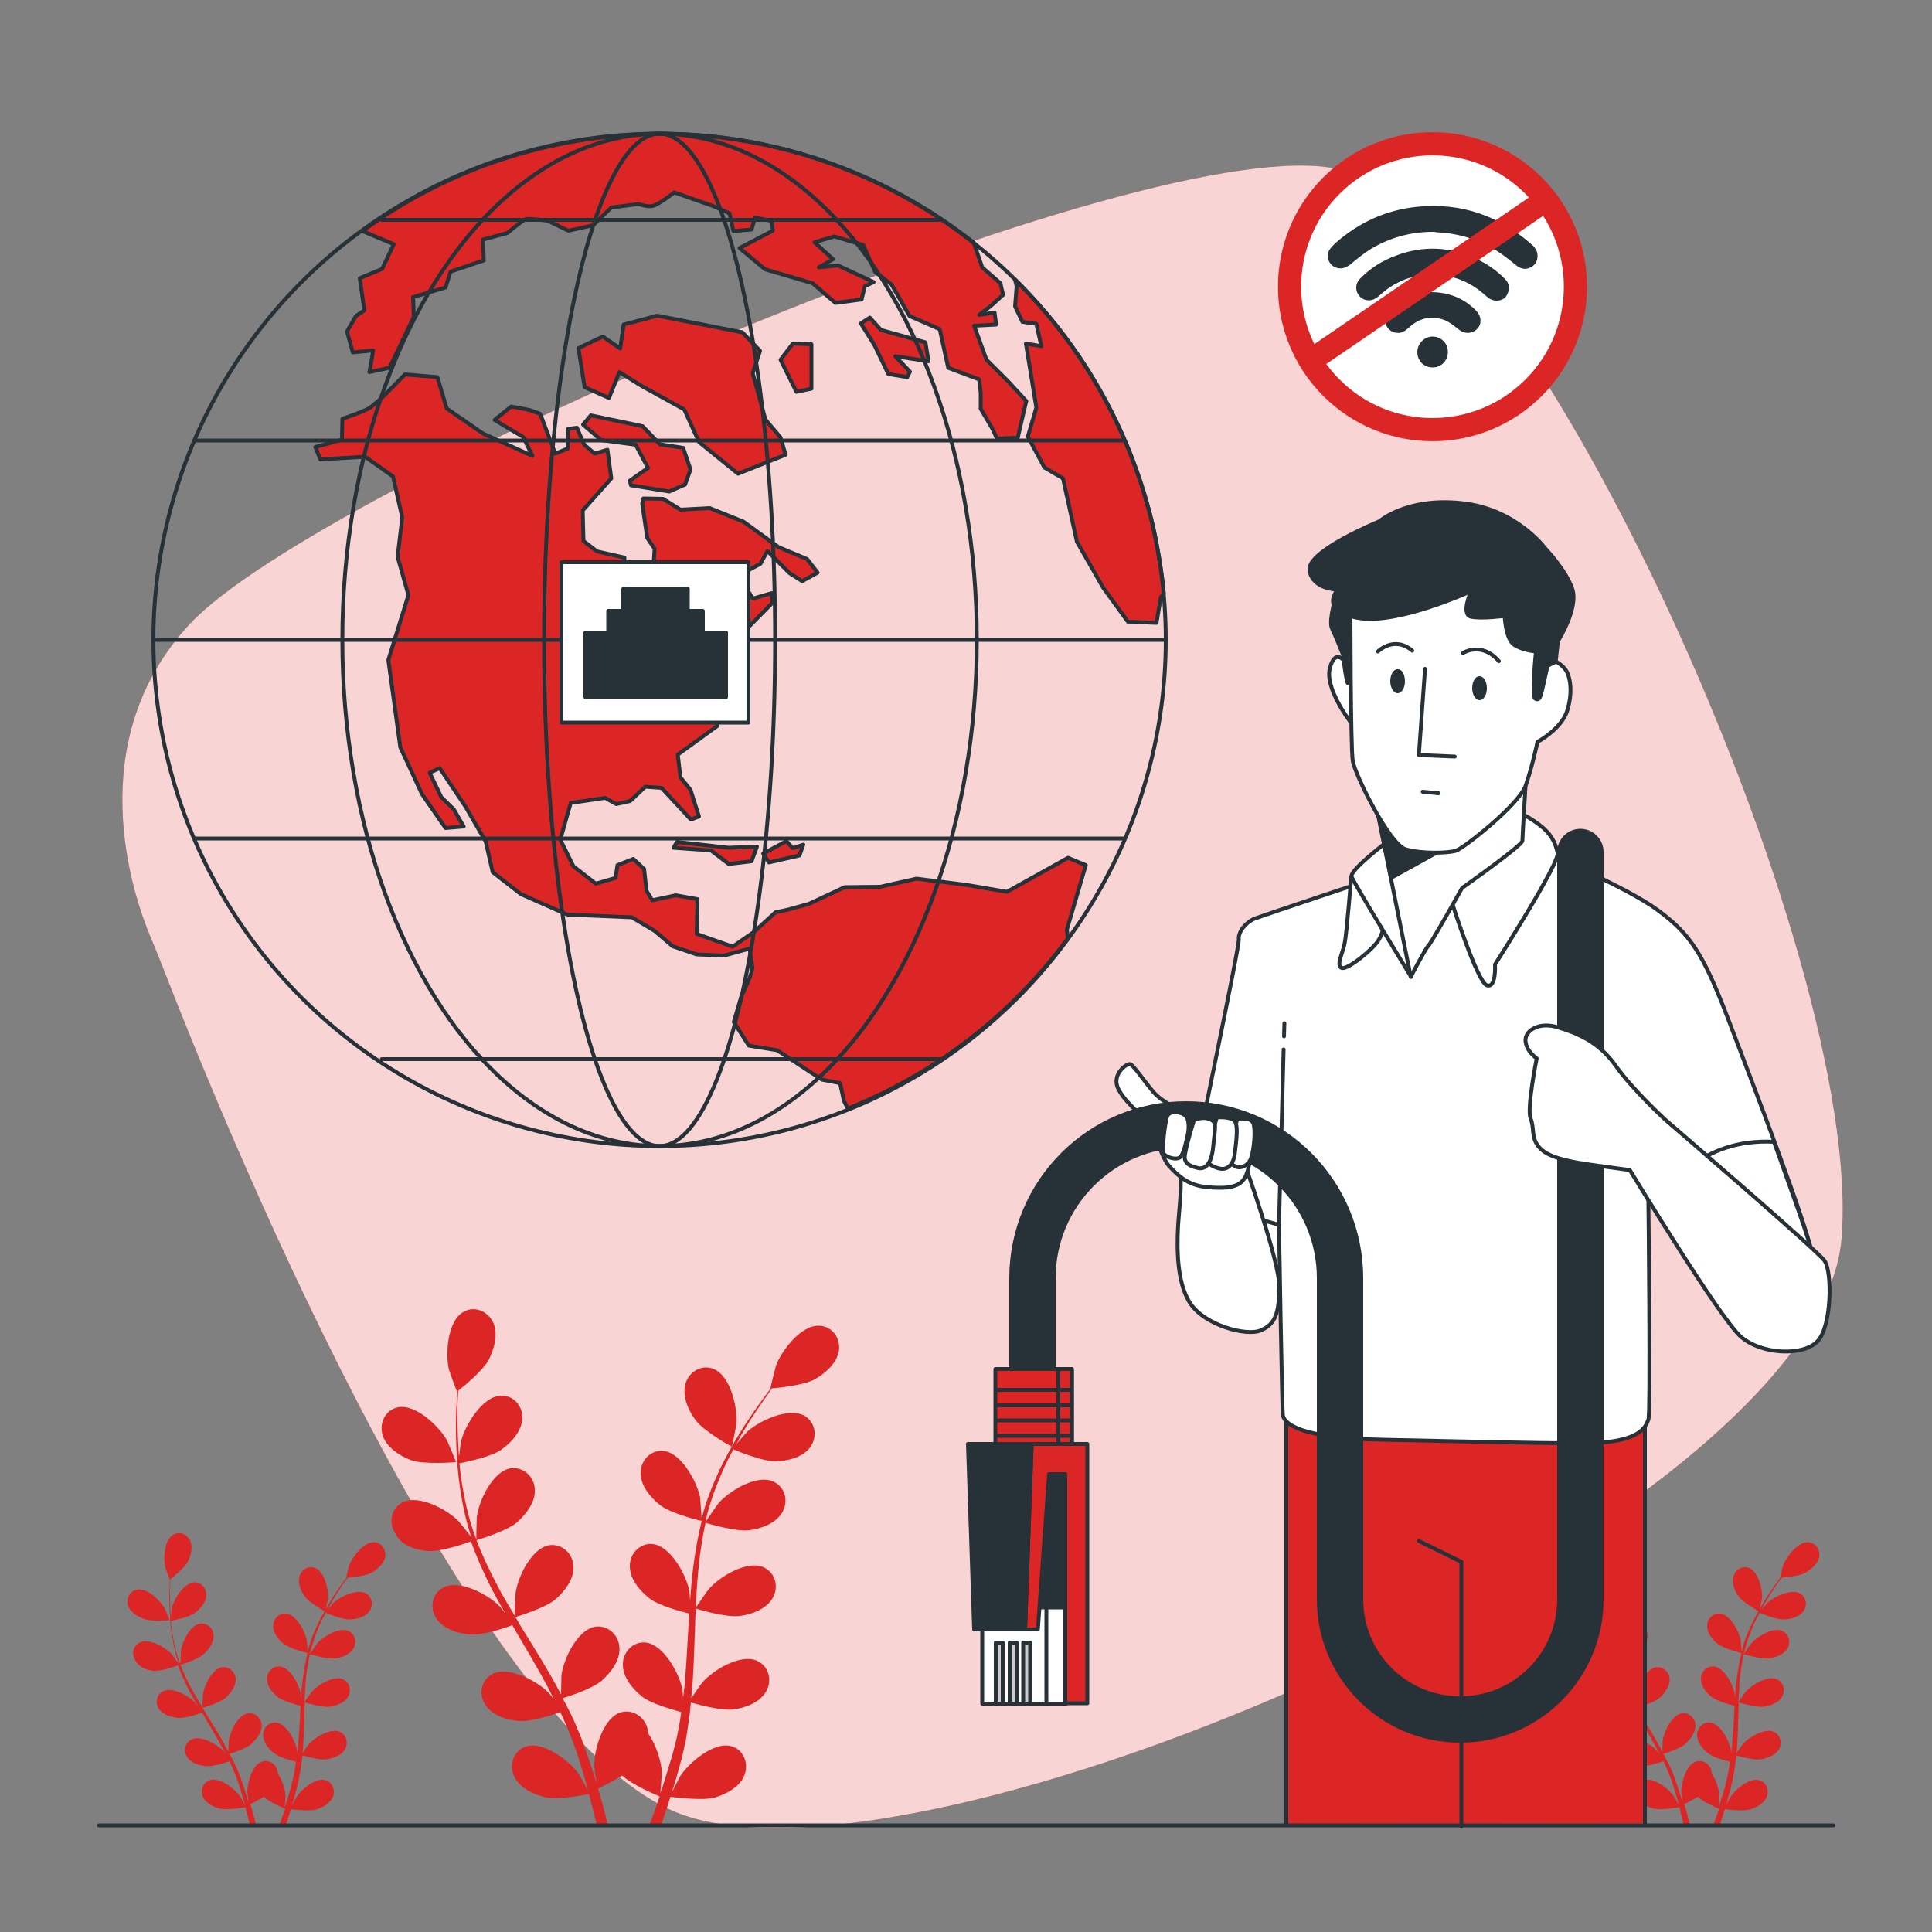 <?xml version="1.0" encoding="utf-8"?>
<!-- Generator: Adobe Illustrator 26.0.0, SVG Export Plug-In . SVG Version: 6.00 Build 0)  -->
<svg version="1.1" xmlns="http://www.w3.org/2000/svg" xmlns:xlink="http://www.w3.org/1999/xlink" x="0px" y="0px"
	 viewBox="0 0 500 500" style="enable-background:new 0 0 500 500;" xml:space="preserve">
<rect x="0" y="0" width="500" height="500" fill="#808080" stroke="none"/>
<style type="text/css">
	.st0{fill:#DC2626;}
	.st1{opacity:0.8;fill:#FFFFFF;}
	.st2{fill:#FFFFFF;stroke:#DC2626;stroke-width:6;stroke-linecap:round;stroke-linejoin:round;stroke-miterlimit:10;}
	.st3{fill:#263238;}
	.st4{fill:none;stroke:#DC2626;stroke-width:6;stroke-linecap:round;stroke-linejoin:round;stroke-miterlimit:10;}
	.st5{fill:#DC2626;stroke:#263238;stroke-linecap:round;stroke-linejoin:round;stroke-miterlimit:10;}
	.st6{fill:none;stroke:#263238;stroke-linecap:round;stroke-linejoin:round;stroke-miterlimit:10;}
	.st7{fill:#FFFFFF;stroke:#263238;stroke-linecap:round;stroke-linejoin:round;stroke-miterlimit:10;}
	.st8{fill:#263238;stroke:#263238;stroke-linecap:round;stroke-linejoin:round;stroke-miterlimit:10;}
	.st9{fill:none;stroke:#263238;stroke-width:12;stroke-linecap:round;stroke-linejoin:round;stroke-miterlimit:10;}
	.st10{fill:#CCCCCC;stroke:#263238;stroke-linecap:round;stroke-linejoin:round;stroke-miterlimit:10;}
</style>
<g id="Background_Simple">
	<g>
		<path class="st0" d="M39,242.6c1.3,3.1,2.6,6.3,3.8,9.4c13.2,34,76.5,190.8,130.3,216.2c60.4,28.5,297.5-74.3,303.5-147.7
			c5.9-73.3-80.8-265.3-130.1-276.7C297.2,32.5,82.7,125.7,49.3,161.3C20.7,191.8,34.4,231.7,39,242.6z"/>
		<path class="st1" d="M39,242.6c1.3,3.1,2.6,6.3,3.8,9.4c13.2,34,76.5,190.8,130.3,216.2c60.4,28.5,297.5-74.3,303.5-147.7
			c5.9-73.3-80.8-265.3-130.1-276.7C297.2,32.5,82.7,125.7,49.3,161.3C20.7,191.8,34.4,231.7,39,242.6z"/>
	</g>
</g>
<g id="Icon">
	<g>
		<ellipse transform="matrix(0.707 -0.707 0.707 0.707 56.117 283.896)" class="st2" cx="370.8" cy="74.2" rx="37" ry="37"/>
		<g>
			<path class="st3" d="M370.8,60c-5.5,0-10.9,1.4-15.8,4.3c-2,1.2-3.8,2.7-5.6,4.2c-1.1,0.8-2.2,1.2-3.5,0.8c-2-0.6-2.9-3-1.8-4.7
				c0.4-0.6,0.9-1.1,1.4-1.6c6.1-5.4,13.2-8.7,21.4-9.5c11.2-1.1,20.9,2.3,29.3,9.6c0.8,0.7,1.6,1.5,1.7,2.8
				c0.1,1.4-0.4,2.5-1.6,3.2c-1.2,0.7-2.4,0.6-3.6-0.2c-0.7-0.5-1.2-1-1.9-1.5c-5.6-4.6-12-7-19.2-7.3C371.4,60,371.2,60,370.8,60z"
				/>
			<path class="st3" d="M387.3,77.8c-1,0-1.8-0.4-2.6-1.1c-2.9-2.7-6.3-4.6-10.3-5.3c-6.1-1-11.7,0.3-16.5,4.3
				c-0.6,0.5-1.1,1-1.7,1.4c-1.4,1-3.3,0.8-4.4-0.5c-1.1-1.3-1.1-3.1,0.1-4.4c2.7-2.8,5.9-4.8,9.5-6.1c7-2.6,13.9-2.3,20.7,0.9
				c2.8,1.3,5.2,3,7.4,5.2c1,1,1.3,2.4,0.7,3.7C389.7,77.2,388.7,77.8,387.3,77.8z"/>
			<path class="st3" d="M370.7,75.6c4.5,0.1,8.4,1.7,11.5,5c1.2,1.3,1.3,3.3,0.1,4.5c-1.2,1.3-3.2,1.4-4.6,0.3
				c-1.2-0.9-2.3-1.9-3.7-2.5c-3.5-1.4-6.7-0.6-9.4,1.9c-1,0.9-2,1.6-3.4,1.3c-2.4-0.4-3.6-3.3-2-5.2c1.5-1.9,3.4-3.2,5.6-4.1
				C366.6,76,368.6,75.6,370.7,75.6z"/>
			<path class="st3" d="M370.8,95.1c-2.3,0-4-1.7-4-4c0-2.1,1.8-4,3.9-4c2.3,0,4.1,1.8,4,4.1C374.7,93.3,373,95.1,370.8,95.1z"/>
		</g>
		<line class="st4" x1="339.7" y1="93" x2="399.7" y2="52"/>
	</g>
</g>
<g id="Plants">
	<g>
		<path class="st0" d="M106.4,377.9c3.4,1.2,11.6,0.5,11.6,0.5c0.1,0-2.1-5.2-2.3-5.6c-2-3.6-8.1-9.5-12.7-8.6
			c-3.3,0.7-4.9,4.1-4,7.2C100,374.6,103.5,376.8,106.4,377.9z"/>
		<path class="st0" d="M110.7,401.4c3.5,0.3,10.7-2.3,11.2-2.5c1.4,4,3.2,8,5.2,12c1.2,2.3,2.4,4.5,3.7,6.7
			c-0.7-0.9-1.4-1.8-1.5-1.9c-2.9-3-10.3-7-14.5-4.9c-3,1.5-3.7,5.3-1.9,8c1.8,2.8,5.7,4,8.8,4.2c3.2,0.3,9.3-1.8,10.9-2.4
			c0.5,0.9,1,1.7,1.5,2.6c2.4,4.1,4.8,8.1,7,12.2c0.8,1.4,1.5,2.9,2.2,4.3c-0.6-0.8-1.2-1.5-1.3-1.6c-2.9-3-10.3-7-14.5-4.9
			c-3,1.5-3.7,5.3-1.9,8c1.8,2.8,5.7,4,8.8,4.2c3,0.2,8.7-1.6,10.6-2.3c0.7,1.5,1.4,3,2,4.5c0.4,1,0.8,2,1.2,3c0.4,1,0.7,2,1.1,3
			c0.6,2,1.2,4,1.8,5.9c0.4,1.3,0.7,2.6,1.1,3.9c-0.8-1.4-2.3-4.2-2.5-4.4c-2.4-3.4-9.2-8.5-13.6-7c-3.2,1-4.4,4.7-3.1,7.6
			c1.3,3,5,4.8,8,5.5c3.3,0.8,10.5-0.6,11.4-0.8c0.6,2.1,1.1,4.2,1.6,6.2c0.2,0.7,0.4,1.5,0.5,2.2h2.9c-0.2-0.9-0.5-1.9-0.7-2.9
			c-0.6-2.2-1.2-4.5-1.9-6.9c0.5-0.3,3.5-1.7,6.2-3.4c2.6,2.4,8.9,5.1,9.7,5.4c-0.7,2.1-1.4,4.1-2.1,6c-0.2,0.6-0.4,1.1-0.6,1.7h3
			c0.1-0.3,0.2-0.5,0.3-0.8c0.7-2.1,1.5-4.4,2.2-6.8c0.9,0.1,8.2,1.1,11.5,0.2c3-0.9,6.6-2.8,7.7-5.9c1.1-3-0.3-6.6-3.5-7.4
			c-4.5-1.2-10.9,4.3-13.2,7.8c-0.1,0.2-1.3,2.6-2.1,4.1c0.3-1,0.6-1.9,0.9-2.9c0.6-2,1.1-4,1.7-6.1c0.2-1,0.5-2.1,0.7-3.1
			c0.3-1,0.4-2.2,0.6-3.3c0.4-2.6,0.8-5.2,1-7.8c1.7,0.5,7.9,2.2,11,1.8c3.1-0.4,6.9-1.8,8.5-4.7c1.6-2.8,0.7-6.5-2.4-7.9
			c-4.3-1.9-11.5,2.5-14.2,5.7c-0.2,0.2-1.9,2.7-2.8,4c0.1-1.6,0.3-3.2,0.4-4.8c0.3-4.7,0.4-9.4,0.6-14.1c0-1.4,0.1-2.9,0.2-4.3
			c0.6,0.2,7.9,2.4,11.4,1.9c3.1-0.4,6.9-1.8,8.5-4.7c1.6-2.8,0.7-6.5-2.4-7.9c-4.3-1.9-11.5,2.5-14.2,5.7c-0.2,0.2-2.7,3.8-3.3,4.7
			c0.1-3.2,0.3-6.3,0.6-9.4c0.4-4.3,1-8.5,1.9-12.5c0.3,0.1,7.9,2.4,11.4,1.9c3.1-0.4,6.9-1.8,8.5-4.7c1.6-2.8,0.7-6.5-2.4-7.9
			c-4.3-1.9-11.5,2.5-14.2,5.7c-0.2,0.2-2.9,4.1-3.3,4.8c0.1-0.2,0.1-0.5,0.1-0.7c1-4.3,2.5-8.3,4.1-12c0.9-2.1,1.9-4.1,3-6.1
			c1.4,0.6,7.6,3.1,10.9,3.1c3.1-0.1,7.1-1,9-3.7c1.9-2.6,1.4-6.4-1.5-8.1c-4.1-2.3-11.7,1.3-14.8,4.1c-0.2,0.2-1.7,1.9-2.8,3.2
			c0.5-0.9,0.9-1.8,1.4-2.6c1.8-3.1,3.6-5.8,5.2-8.1c0.9-1.3,1.8-2.5,2.6-3.7c1.6-0.1,8.2-0.8,11-2.3c2.7-1.5,5.8-4.2,6.3-7.4
			c0.5-3.2-1.7-6.4-5.1-6.5c-4.7-0.2-9.8,6.5-11.2,10.4c-0.1,0.3-1.5,5.9-1.4,5.8c0,0,0.1,0,0.1,0c-0.8,1.1-1.7,2.2-2.6,3.5
			c-1.7,2.3-3.5,5-5.4,8c-1.8,3-3.8,6.4-5.5,10.1c-1.7,3.7-3.3,7.7-4.4,12c0,0,0,0.1,0,0.2c-0.1-1.4-0.4-5.2-0.4-5.5
			c-0.8-4.1-4.8-11.5-9.4-12.1c-3.3-0.4-6,2.4-6,5.6c-0.1,3.3,2.5,6.4,5,8.4c2.8,2.2,10.2,4,10.8,4.1c-1,4.1-1.8,8.5-2.3,12.9
			c-0.3,2.5-0.5,5.1-0.7,7.6c-0.1-1.2-0.2-2.2-0.2-2.4c-0.8-4.1-4.8-11.5-9.4-12.1c-3.3-0.4-6,2.4-6,5.6c-0.1,3.3,2.5,6.4,5,8.4
			c2.5,2,8.8,3.6,10.4,4c-0.1,1-0.1,2-0.2,2.9c-0.3,4.7-0.5,9.4-0.9,14c-0.1,1.6-0.3,3.2-0.5,4.8c-0.1-1-0.2-1.9-0.2-2.1
			c-0.8-4.1-4.8-11.5-9.4-12.1c-3.3-0.4-6,2.4-6,5.6c-0.1,3.3,2.5,6.4,5,8.4c2.4,1.9,8.2,3.4,10.1,4c-0.2,1.6-0.5,3.3-0.8,4.8
			c-0.2,1.1-0.4,2.1-0.7,3.2c-0.3,1.1-0.5,2.1-0.8,3.1c-0.6,2-1.2,4-1.8,5.9c-0.4,1.3-0.8,2.6-1.3,3.9c0.1-1.6,0.4-4.8,0.4-5.1
			c-0.1-2.8-1.4-7.2-3.5-10.2c0-0.4-0.1-0.8-0.2-1.2c-0.7-3.2-3.9-5.3-7.1-4.3c-4.4,1.5-6.8,9.6-6.7,13.8c0,0.2,0.3,2.9,0.6,4.6
			c-0.3-1-0.6-1.9-0.9-2.9c-0.6-2-1.3-3.9-2-6c-0.4-1-0.8-2-1.1-3c-0.4-1-0.9-2-1.3-3.1c-1-2.4-2.2-4.7-3.5-7.1
			c1.7-0.5,7.8-2.5,10.2-4.6c2.3-2.1,4.8-5.3,4.5-8.6c-0.2-3.2-3-5.8-6.3-5.3c-4.6,0.8-8.2,8.4-8.7,12.6c0,0.3-0.1,3.3-0.1,4.9
			c-0.8-1.4-1.5-2.8-2.3-4.2c-2.3-4-4.8-8.1-7.3-12.1c-0.8-1.2-1.5-2.5-2.2-3.7c0.6-0.2,7.9-2.4,10.5-4.7c2.3-2.1,4.8-5.3,4.5-8.6
			c-0.2-3.2-3-5.8-6.3-5.3c-4.6,0.8-8.2,8.4-8.7,12.6c0,0.3-0.2,4.6-0.1,5.8c-1.6-2.7-3.3-5.4-4.7-8.2c-2-3.8-3.8-7.6-5.3-11.5
			c0.3-0.1,7.9-2.3,10.6-4.7c2.3-2.1,4.8-5.3,4.5-8.6c-0.2-3.2-3-5.8-6.3-5.3c-4.6,0.8-8.2,8.4-8.7,12.6c0,0.3-0.2,5-0.1,5.8
			c-0.1-0.2-0.2-0.5-0.3-0.7c-1.5-4.1-2.5-8.3-3.2-12.3c-0.4-2.3-0.7-4.5-0.9-6.7c1.5-0.3,8.1-1.6,10.8-3.5c2.6-1.8,5.3-4.8,5.5-8.1
			c0.1-3.2-2.3-6.1-5.7-5.9c-4.7,0.3-9,7.5-10.1,11.5c-0.1,0.2-0.4,2.5-0.6,4.2c-0.1-1-0.2-2-0.2-2.9c-0.2-3.5-0.2-6.8-0.2-9.6
			c0-1.6,0.1-3.1,0.2-4.5c1.3-1,6.4-5.2,7.9-8c1.4-2.8,2.5-6.7,1.1-9.7c-1.4-2.9-4.9-4.4-7.8-2.6c-4,2.4-4.6,10.8-3.6,14.9
			c0.1,0.4,2,5.7,2.1,5.6c0,0,0.1,0,0.1-0.1c-0.1,1.3-0.2,2.8-0.3,4.3c-0.1,2.9-0.2,6.1,0,9.7c0.1,3.5,0.4,7.4,1,11.4
			c0.6,4,1.5,8.3,2.9,12.5c0,0,0,0.1,0.1,0.1c-0.8-1.1-3.2-4.1-3.4-4.3c-2.9-3-10.3-7-14.5-4.9c-3,1.5-3.7,5.3-1.9,8
			C103.7,400,107.6,401.1,110.7,401.4z"/>
		<path class="st0" d="M189.4,374.4c0.1,0,1.1-5.5,1.2-5.9c0.3-4.2-1.5-12.4-5.9-14.2c-3.1-1.3-6.4,0.7-7.3,3.8
			c-0.9,3.2,0.7,6.9,2.6,9.4C182.1,370.4,189.3,374.4,189.4,374.4z"/>
	</g>
	<g>
		<path class="st0" d="M37.3,419c1.9,0.7,6.6,0.3,6.6,0.3c0,0-1.2-3-1.3-3.1c-1.2-2.1-4.6-5.4-7.2-4.8c-1.9,0.4-2.8,2.3-2.3,4.1
			C33.7,417.2,35.6,418.4,37.3,419z"/>
		<path class="st0" d="M39.7,432.4c2,0.2,6-1.3,6.4-1.4c0.8,2.3,1.8,4.5,3,6.8c0.7,1.3,1.4,2.6,2.1,3.8c-0.4-0.5-0.8-1-0.8-1.1
			c-1.7-1.7-5.8-4-8.2-2.8c-1.7,0.9-2.1,3-1.1,4.5c1,1.6,3.2,2.2,5,2.4c1.8,0.1,5.3-1,6.2-1.4c0.3,0.5,0.6,1,0.8,1.4
			c1.4,2.3,2.7,4.6,4,6.9c0.4,0.8,0.9,1.6,1.3,2.4c-0.4-0.5-0.7-0.9-0.7-0.9c-1.7-1.7-5.8-4-8.2-2.8c-1.7,0.9-2.1,3-1.1,4.5
			c1,1.6,3.2,2.2,5,2.4c1.7,0.1,4.9-0.9,6-1.3c0.4,0.8,0.8,1.7,1.1,2.5c0.2,0.6,0.5,1.1,0.7,1.7c0.2,0.6,0.4,1.2,0.6,1.7
			c0.3,1.1,0.7,2.3,1,3.3c0.2,0.8,0.4,1.5,0.6,2.2c-0.4-0.8-1.3-2.4-1.4-2.5c-1.4-1.9-5.2-4.8-7.7-4c-1.8,0.6-2.5,2.6-1.8,4.3
			c0.8,1.7,2.8,2.7,4.5,3.1c1.9,0.4,6-0.3,6.5-0.4c0.3,1.2,0.6,2.4,0.9,3.5c0.1,0.4,0.2,0.8,0.3,1.2h1.6c-0.1-0.5-0.3-1.1-0.4-1.6
			c-0.3-1.2-0.7-2.5-1.1-3.9c0.3-0.1,2-1,3.5-1.9c1.4,1.4,5,2.9,5.5,3.1c-0.4,1.2-0.8,2.3-1.2,3.4c-0.1,0.3-0.2,0.6-0.3,0.9h1.7
			c0-0.1,0.1-0.3,0.1-0.4c0.4-1.2,0.8-2.5,1.2-3.8c0.5,0.1,4.6,0.6,6.5,0.1c1.7-0.5,3.7-1.6,4.4-3.4c0.6-1.7-0.2-3.7-2-4.2
			c-2.6-0.7-6.2,2.4-7.5,4.4c-0.1,0.1-0.8,1.5-1.2,2.3c0.2-0.5,0.3-1.1,0.5-1.6c0.3-1.1,0.6-2.2,0.9-3.4c0.1-0.6,0.3-1.2,0.4-1.8
			c0.1-0.6,0.2-1.2,0.4-1.9c0.2-1.5,0.4-2.9,0.6-4.4c1,0.3,4.5,1.3,6.2,1c1.7-0.2,3.9-1,4.8-2.6c0.9-1.6,0.4-3.7-1.3-4.5
			c-2.4-1.1-6.5,1.4-8.1,3.2c-0.1,0.1-1.1,1.5-1.6,2.3c0.1-0.9,0.2-1.8,0.2-2.7c0.2-2.6,0.2-5.3,0.3-8c0-0.8,0.1-1.6,0.1-2.4
			c0.3,0.1,4.5,1.3,6.4,1.1c1.7-0.2,3.9-1,4.8-2.6c0.9-1.6,0.4-3.7-1.3-4.5c-2.4-1.1-6.5,1.4-8.1,3.2c-0.1,0.1-1.5,2.1-1.9,2.7
			c0.1-1.8,0.2-3.6,0.3-5.3c0.2-2.4,0.6-4.8,1.1-7.1c0.2,0,4.4,1.4,6.5,1.1c1.7-0.2,3.9-1,4.8-2.6c0.9-1.6,0.4-3.7-1.3-4.5
			c-2.4-1.1-6.5,1.4-8.1,3.2c-0.1,0.1-1.6,2.3-1.9,2.7c0-0.1,0-0.3,0.1-0.4c0.6-2.4,1.4-4.7,2.3-6.8c0.5-1.2,1.1-2.3,1.7-3.4
			c0.8,0.3,4.3,1.8,6.2,1.7c1.8,0,4-0.6,5.1-2.1c1.1-1.5,0.8-3.6-0.8-4.6c-2.3-1.3-6.6,0.7-8.4,2.3c-0.1,0.1-1,1.1-1.6,1.8
			c0.3-0.5,0.5-1,0.8-1.5c1-1.7,2-3.3,2.9-4.6c0.5-0.8,1-1.4,1.5-2.1c0.9-0.1,4.7-0.4,6.2-1.3c1.5-0.9,3.3-2.4,3.5-4.2
			c0.3-1.8-1-3.6-2.9-3.7c-2.6-0.1-5.5,3.7-6.4,5.9c-0.1,0.2-0.8,3.3-0.8,3.3c0,0,0,0,0.1,0c-0.5,0.6-0.9,1.2-1.5,2
			c-0.9,1.3-2,2.8-3,4.6c-1,1.7-2.1,3.6-3.1,5.7c-1,2.1-1.9,4.4-2.5,6.8c0,0,0,0.1,0,0.1c0-0.8-0.2-2.9-0.2-3.1
			c-0.5-2.3-2.7-6.5-5.3-6.8c-1.9-0.2-3.4,1.3-3.4,3.2c0,1.9,1.4,3.6,2.8,4.7c1.6,1.2,5.8,2.2,6.1,2.3c-0.6,2.3-1,4.8-1.3,7.3
			c-0.2,1.4-0.3,2.9-0.4,4.3c-0.1-0.7-0.1-1.3-0.1-1.3c-0.5-2.3-2.7-6.5-5.3-6.8c-1.9-0.2-3.4,1.3-3.4,3.2c0,1.9,1.4,3.6,2.8,4.7
			c1.4,1.1,5,2,5.9,2.3c0,0.6-0.1,1.1-0.1,1.7c-0.1,2.7-0.3,5.3-0.5,7.9c-0.1,0.9-0.2,1.8-0.3,2.7c0-0.6-0.1-1.1-0.1-1.2
			c-0.5-2.3-2.7-6.5-5.3-6.8c-1.9-0.2-3.4,1.3-3.4,3.2c0,1.9,1.4,3.6,2.8,4.7c1.3,1.1,4.6,2,5.7,2.2c-0.1,0.9-0.3,1.8-0.4,2.7
			c-0.1,0.6-0.2,1.2-0.4,1.8c-0.2,0.6-0.3,1.2-0.4,1.8c-0.3,1.1-0.7,2.3-1,3.3c-0.2,0.8-0.5,1.5-0.7,2.2c0.1-0.9,0.2-2.7,0.2-2.9
			c-0.1-1.6-0.8-4.1-2-5.8c0-0.2,0-0.5-0.1-0.7c-0.4-1.8-2.2-3-4-2.4c-2.5,0.8-3.8,5.4-3.8,7.8c0,0.1,0.2,1.6,0.3,2.6
			c-0.2-0.5-0.3-1.1-0.5-1.6c-0.3-1.1-0.7-2.2-1.1-3.4c-0.2-0.6-0.4-1.1-0.6-1.7c-0.2-0.6-0.5-1.2-0.7-1.7c-0.6-1.3-1.3-2.7-2-4
			c1-0.3,4.4-1.4,5.7-2.6c1.3-1.2,2.7-3,2.6-4.9c-0.1-1.8-1.7-3.3-3.6-3c-2.6,0.5-4.6,4.8-4.9,7.1c0,0.1-0.1,1.9-0.1,2.8
			c-0.4-0.8-0.9-1.6-1.3-2.4c-1.3-2.3-2.7-4.6-4.1-6.8c-0.4-0.7-0.8-1.4-1.3-2.1c0.3-0.1,4.5-1.3,6-2.6c1.3-1.2,2.7-3,2.6-4.9
			c-0.1-1.8-1.7-3.3-3.6-3c-2.6,0.5-4.6,4.8-4.9,7.1c0,0.2-0.1,2.6-0.1,3.3c-0.9-1.5-1.8-3.1-2.7-4.6c-1.2-2.1-2.2-4.3-3-6.5
			c0.2,0,4.5-1.3,6-2.7c1.3-1.2,2.7-3,2.6-4.9c-0.1-1.8-1.7-3.3-3.6-3c-2.6,0.5-4.6,4.8-4.9,7.1c0,0.2-0.1,2.8-0.1,3.3
			c0-0.1-0.1-0.3-0.2-0.4c-0.9-2.3-1.4-4.7-1.8-6.9c-0.2-1.3-0.4-2.6-0.5-3.8c0.8-0.2,4.6-0.9,6.1-2c1.4-1,3-2.7,3.1-4.6
			c0.1-1.8-1.3-3.5-3.2-3.4c-2.6,0.2-5.1,4.2-5.7,6.5c0,0.1-0.2,1.4-0.3,2.4c0-0.6-0.1-1.1-0.1-1.7c-0.1-2-0.1-3.8-0.1-5.5
			c0-0.9,0.1-1.8,0.1-2.5c0.7-0.6,3.6-2.9,4.5-4.5c0.8-1.6,1.4-3.8,0.6-5.5c-0.8-1.7-2.8-2.5-4.4-1.5c-2.3,1.4-2.6,6.1-2,8.4
			c0,0.2,1.1,3.2,1.2,3.2c0,0,0,0,0,0c-0.1,0.8-0.1,1.6-0.1,2.4c-0.1,1.6-0.1,3.5,0,5.5c0.1,2,0.2,4.2,0.6,6.5
			c0.4,2.3,0.8,4.7,1.7,7.1c0,0,0,0.1,0,0.1c-0.5-0.6-1.8-2.3-1.9-2.5c-1.7-1.7-5.8-4-8.2-2.8c-1.7,0.9-2.1,3-1.1,4.5
			C35.8,431.5,38,432.2,39.7,432.4z"/>
		<path class="st0" d="M84.2,417.1c0,0,0.6-3.1,0.7-3.3c0.2-2.4-0.9-7-3.3-8c-1.8-0.7-3.6,0.4-4.1,2.2c-0.5,1.8,0.4,3.9,1.5,5.3
			C80.1,414.8,84.2,417.1,84.2,417.1z"/>
	</g>
	<g>
		<path class="st0" d="M408.3,419c1.9,0.7,6.6,0.3,6.6,0.3c0,0-1.2-3-1.3-3.1c-1.2-2.1-4.6-5.4-7.2-4.8c-1.9,0.4-2.8,2.3-2.3,4.1
			C404.7,417.2,406.7,418.4,408.3,419z"/>
		<path class="st0" d="M410.8,432.4c2,0.2,6-1.3,6.4-1.4c0.8,2.3,1.8,4.5,3,6.8c0.7,1.3,1.4,2.6,2.1,3.8c-0.4-0.5-0.8-1-0.8-1.1
			c-1.7-1.7-5.8-4-8.2-2.8c-1.7,0.9-2.1,3-1.1,4.5c1,1.6,3.2,2.2,5,2.4c1.8,0.1,5.3-1,6.2-1.4c0.3,0.5,0.6,1,0.8,1.4
			c1.4,2.3,2.7,4.6,4,6.9c0.4,0.8,0.9,1.6,1.3,2.4c-0.4-0.5-0.7-0.9-0.7-0.9c-1.7-1.7-5.8-4-8.2-2.8c-1.7,0.9-2.1,3-1.1,4.5
			c1,1.6,3.2,2.2,5,2.4c1.7,0.1,4.9-0.9,6-1.3c0.4,0.8,0.8,1.7,1.1,2.5c0.2,0.6,0.5,1.1,0.7,1.7c0.2,0.6,0.4,1.2,0.6,1.7
			c0.3,1.1,0.7,2.3,1,3.3c0.2,0.8,0.4,1.5,0.6,2.2c-0.4-0.8-1.3-2.4-1.4-2.5c-1.4-1.9-5.2-4.8-7.7-4c-1.8,0.6-2.5,2.6-1.8,4.3
			c0.8,1.7,2.8,2.7,4.5,3.1c1.9,0.4,6-0.3,6.5-0.4c0.3,1.2,0.6,2.4,0.9,3.5c0.1,0.4,0.2,0.8,0.3,1.2h1.6c-0.1-0.5-0.3-1.1-0.4-1.6
			c-0.3-1.2-0.7-2.5-1.1-3.9c0.3-0.1,2-1,3.5-1.9c1.4,1.4,5,2.9,5.5,3.1c-0.4,1.2-0.8,2.3-1.2,3.4c-0.1,0.3-0.2,0.6-0.3,0.9h1.7
			c0-0.1,0.1-0.3,0.1-0.4c0.4-1.2,0.8-2.5,1.2-3.8c0.5,0.1,4.6,0.6,6.5,0.1c1.7-0.5,3.7-1.6,4.4-3.4c0.6-1.7-0.2-3.7-2-4.2
			c-2.6-0.7-6.2,2.4-7.5,4.4c-0.1,0.1-0.8,1.5-1.2,2.3c0.2-0.5,0.3-1.1,0.5-1.6c0.3-1.1,0.6-2.2,0.9-3.4c0.1-0.6,0.3-1.2,0.4-1.8
			c0.1-0.6,0.2-1.2,0.4-1.9c0.2-1.5,0.4-2.9,0.6-4.4c1,0.3,4.5,1.3,6.2,1c1.7-0.2,3.9-1,4.8-2.6c0.9-1.6,0.4-3.7-1.3-4.5
			c-2.4-1.1-6.5,1.4-8.1,3.2c-0.1,0.1-1.1,1.5-1.6,2.3c0.1-0.9,0.2-1.8,0.2-2.7c0.2-2.6,0.2-5.3,0.3-8c0-0.8,0.1-1.6,0.1-2.4
			c0.3,0.1,4.5,1.3,6.4,1.1c1.7-0.2,3.9-1,4.8-2.6c0.9-1.6,0.4-3.7-1.3-4.5c-2.4-1.1-6.5,1.4-8.1,3.2c-0.1,0.1-1.5,2.1-1.9,2.7
			c0.1-1.8,0.2-3.6,0.3-5.3c0.2-2.4,0.6-4.8,1.1-7.1c0.2,0,4.4,1.4,6.5,1.1c1.7-0.2,3.9-1,4.8-2.6c0.9-1.6,0.4-3.7-1.3-4.5
			c-2.4-1.1-6.5,1.4-8.1,3.2c-0.1,0.1-1.6,2.3-1.9,2.7c0-0.1,0-0.3,0.1-0.4c0.6-2.4,1.4-4.7,2.3-6.8c0.5-1.2,1.1-2.3,1.7-3.4
			c0.8,0.3,4.3,1.8,6.2,1.7c1.8,0,4-0.6,5.1-2.1c1.1-1.5,0.8-3.6-0.8-4.6c-2.3-1.3-6.6,0.7-8.4,2.3c-0.1,0.1-1,1.1-1.6,1.8
			c0.3-0.5,0.5-1,0.8-1.5c1-1.7,2-3.3,2.9-4.6c0.5-0.8,1-1.4,1.5-2.1c0.9-0.1,4.7-0.4,6.2-1.3c1.5-0.9,3.3-2.4,3.5-4.2
			c0.3-1.8-1-3.6-2.9-3.7c-2.6-0.1-5.5,3.7-6.4,5.9c-0.1,0.2-0.8,3.3-0.8,3.3c0,0,0,0,0.1,0c-0.5,0.6-0.9,1.2-1.5,2
			c-0.9,1.3-2,2.8-3,4.6c-1,1.7-2.1,3.6-3.1,5.7c-1,2.1-1.9,4.4-2.5,6.8c0,0,0,0.1,0,0.1c0-0.8-0.2-2.9-0.2-3.1
			c-0.5-2.3-2.7-6.5-5.3-6.8c-1.9-0.2-3.4,1.3-3.4,3.2c0,1.9,1.4,3.6,2.8,4.7c1.6,1.2,5.8,2.2,6.1,2.3c-0.6,2.3-1,4.8-1.3,7.3
			c-0.2,1.4-0.3,2.9-0.4,4.3c-0.1-0.7-0.1-1.3-0.1-1.3c-0.5-2.3-2.7-6.5-5.3-6.8c-1.9-0.2-3.4,1.3-3.4,3.2c0,1.9,1.4,3.6,2.8,4.7
			c1.4,1.1,5,2,5.9,2.3c0,0.6-0.1,1.1-0.1,1.7c-0.1,2.7-0.3,5.3-0.5,7.9c-0.1,0.9-0.2,1.8-0.3,2.7c0-0.6-0.1-1.1-0.1-1.2
			c-0.5-2.3-2.7-6.5-5.3-6.8c-1.9-0.2-3.4,1.3-3.4,3.2c0,1.9,1.4,3.6,2.8,4.7c1.3,1.1,4.6,2,5.7,2.2c-0.1,0.9-0.3,1.8-0.4,2.7
			c-0.1,0.6-0.2,1.2-0.4,1.8c-0.2,0.6-0.3,1.2-0.4,1.8c-0.3,1.1-0.7,2.3-1,3.3c-0.2,0.8-0.5,1.5-0.7,2.2c0.1-0.9,0.2-2.7,0.2-2.9
			c-0.1-1.6-0.8-4.1-2-5.8c0-0.2,0-0.5-0.1-0.7c-0.4-1.8-2.2-3-4-2.4c-2.5,0.8-3.8,5.4-3.8,7.8c0,0.1,0.2,1.6,0.3,2.6
			c-0.2-0.5-0.3-1.1-0.5-1.6c-0.3-1.1-0.7-2.2-1.1-3.4c-0.2-0.6-0.4-1.1-0.6-1.7c-0.2-0.6-0.5-1.2-0.7-1.7c-0.6-1.3-1.3-2.7-2-4
			c1-0.3,4.4-1.4,5.7-2.6c1.3-1.2,2.7-3,2.6-4.9c-0.1-1.8-1.7-3.3-3.6-3c-2.6,0.5-4.6,4.8-4.9,7.1c0,0.1-0.1,1.9-0.1,2.8
			c-0.4-0.8-0.9-1.6-1.3-2.4c-1.3-2.3-2.7-4.6-4.1-6.8c-0.4-0.7-0.8-1.4-1.3-2.1c0.3-0.1,4.5-1.3,6-2.6c1.3-1.2,2.7-3,2.6-4.9
			c-0.1-1.8-1.7-3.3-3.6-3c-2.6,0.5-4.6,4.8-4.9,7.1c0,0.2-0.1,2.6-0.1,3.3c-0.9-1.5-1.8-3.1-2.7-4.6c-1.2-2.1-2.2-4.3-3-6.5
			c0.2,0,4.5-1.3,6-2.7c1.3-1.2,2.7-3,2.6-4.9c-0.1-1.8-1.7-3.3-3.6-3c-2.6,0.5-4.6,4.8-4.9,7.1c0,0.2-0.1,2.8-0.1,3.3
			c0-0.1-0.1-0.3-0.2-0.4c-0.9-2.3-1.4-4.7-1.8-6.9c-0.2-1.3-0.4-2.6-0.5-3.8c0.8-0.2,4.6-0.9,6.1-2c1.4-1,3-2.7,3.1-4.6
			c0.1-1.8-1.3-3.5-3.2-3.4c-2.6,0.2-5.1,4.2-5.7,6.5c0,0.1-0.2,1.4-0.3,2.4c0-0.6-0.1-1.1-0.1-1.7c-0.1-2-0.1-3.8-0.1-5.5
			c0-0.9,0.1-1.8,0.1-2.5c0.7-0.6,3.6-2.9,4.5-4.5c0.8-1.6,1.4-3.8,0.6-5.5c-0.8-1.7-2.8-2.5-4.4-1.5c-2.3,1.4-2.6,6.1-2,8.4
			c0,0.2,1.1,3.2,1.2,3.2c0,0,0,0,0,0c-0.1,0.8-0.1,1.6-0.1,2.4c-0.1,1.6-0.1,3.5,0,5.5c0.1,2,0.2,4.2,0.6,6.5
			c0.4,2.3,0.8,4.7,1.7,7.1c0,0,0,0.1,0,0.1c-0.5-0.6-1.8-2.3-1.9-2.5c-1.7-1.7-5.8-4-8.2-2.8c-1.7,0.9-2.1,3-1.1,4.5
			C406.8,431.5,409,432.2,410.8,432.4z"/>
		<path class="st0" d="M455.3,417.1c0,0,0.6-3.1,0.7-3.3c0.2-2.4-0.9-7-3.3-8c-1.8-0.7-3.6,0.4-4.1,2.2c-0.5,1.8,0.4,3.9,1.5,5.3
			C451.2,414.8,455.3,417.1,455.3,417.1z"/>
	</g>
</g>
<g id="Earth_Globe">
	<g>
		<g>
			<polygon class="st5" points="152.9,107.5 166.3,110.3 170.8,115 176.8,115.9 178.7,121.5 177.3,125.4 173.2,127.2 163.3,125.6 
				163,124.4 167.7,121.1 164.5,115.1 155.6,113.9 150.9,109.9 			"/>
			<path class="st5" d="M260.6,230.8L250,229l-12.8-1.6l-9.4,2.1l-9.2,0.1l-9.2,4.3l-5.4,1.5l-3.3,0.7l-5.6,5.1l-5.5,3.8l-9.3-3.3
				l0.2-9l-5.6-1l-6.1,1.3l-1.5-2.5l-0.6-5.6l-2.8-2.6l-4.1,1.6l-0.5,3.3l-5.1,1.5l-5.8-4.5l-3.4-6.9l2.7-9.5l8.9-1.3l2.9,1.6
				l3.6-0.8l3.9-3.7l4.2,0.3l7.6,8.2l2.1-0.8l-2.2-6.9l-2.6-3.2l-0.7-5.9l10.2-7.4l-1-11.6l4-5l2.4-7.9l2.9-1.3l6-6.1l-0.2-2.5
				l-4.8,1.4l-1.5-2.2l-3.3,0.7l-4.9,2.4l1.6-4.5l10-5.4l1.8-3.3l5.7,5.7l3.3,2.1l4-2.2l-2.7-3.5l-7.4-3.1l-9.1-6.6l-8.7-3.5
				l-7.6,0.4l-4.5-2.8l-5.1-0.1l-0.3,1.3l1.3,8.9l1.9,2.8l-0.6,10.3l-7.2-3.5l0-4.5l-7.1-1.6l-3.5-2.7l-0.2-7.9l7.4-8.3l-1-7.4
				l-3.3,1l-2.7-2.3l-1.9-4.4L147,111l-0.1,5.1l-3.2,1.3l-3.9-10.3l-2.8-1l-4.7-0.9l-4.3,3.5l7.4,4.4l2.4,4.9l-12.8-5.8l-9.4-6.5
				l-2.4-8.1l-8.4-0.7l-5.2,5.3c0,0-2.6,2.5-4,3.4c-1.4,0.9-7,2.8-7,2.8l-0.1,5.4l-6.9,1.9l1.3,3.2l11.6-0.7l7.2,5.1l2.4,10.6
				l-1.2,10.2l2.8,9.9l-5.2,16.8l3.1,22.6l5.6,12.1l6.1,8.8l4.7-0.4l-2.6-4.5l-3.2-3.1l-3-6.3l2.6-1.2l6.7,10l5.2,9l1.8,7.9l7.3,5.7
				l12,5.3l16.7,0.7l5.9,3.5l4.7,4l6.2,2.1l7.1,0.3l6.6-1.8c0,0,0.4,3.1,0.7,4.6c0.3,1.5-2.8,7.6-2.8,7.6l-2,6.8l3.9,6.1l7.3,1.2
				l11.6,7.6l4.7,0.9l1,4.6l1,2c23.3-9.3,42.8-24.8,57-44.1l-0.3-2.2l4.9-16.7l-4.6-1.9L260.6,230.8z"/>
			<path class="st5" d="M265.6,103.8l-4.6-5l-5.7-5.7l-3.2-8.8l5.7-0.3l-0.4-3.1l-4,0.6l3-2.3l3.2-2.9l-0.7-3l-4.7-4.1l-2.2-6.4
				c-29.8-23.5-69.6-33.9-109.5-25c-18.2,4-34.6,11.7-48.7,22l8.1,3.4l-3,6.4L93.1,72l1.2,8.3l-2.2,1.5l-2.3,4l1.5,5.4l5.3-0.5
				l-1,5.6l5.2-1.1l6.3-13.2l-0.2-5.1l8.4-2.5l1.3-4.1l8.6-2.9l-0.2-5.4l6.3-1.7c0,0,4-3.4,4.9-3.6c0.9-0.2,5.5,0.4,5.5,0.4l5.4,2.6
				l6.4-1.4l4.7-4.6l7.1-0.9c0,0,2.1,0.8,3.6,0.5c1.5-0.3,5.6-3.5,5.6-3.5l10,3.5l4.3,1.9l1,4.6l4.7-0.4l0.9-3.1l4.4,0.9l0.2,2.5
				l-8.6,4.5l6.6,5.5l12.3,3.6l5.9,5.1l6.8-0.9l0.8-3.4l2.3-1.1l-9.2-4.3l-5,0.5l3.7-2.1l-4.8-4.4l5.1-1.5l7.5,2.2l3.1,7l4.2,3.2
				l4.7,8.2l7.8,3.4l2.2,10l8,3l0.4,3.4l0,4.2l3,5.1l1.2,2.6l5.4-0.2l1.3-5.7L265.6,103.8z"/>
			<path class="st5" d="M262.7,72.4l0.4,1.7l-0.4,5.2l1.9,4l3.6,0.5l1.3,5.8l-4-0.7l2.7,16.6L266,113l4.3,8l4.8,2.8l3.6,16.4
				l6.8,11.9l6.4,8.8l7.4,0.3l1.1-6.6l0.8-1c-0.5-5.4-1.4-10.7-2.5-16.1C292.9,111.7,280.1,89.5,262.7,72.4z"/>
			<polygon class="st5" points="192.1,86 170.1,81.7 161.4,84 160.5,90.2 156,87.1 149.7,90.1 151.3,100.2 157.6,103 160.3,96.3 
				165.9,99.8 177.1,106 180.9,114.4 191,122.6 203.3,117.7 202,113.2 198.1,108.6 194.8,96.6 196.7,90.8 			"/>
			<polygon class="st5" points="210,89.1 205.2,88.9 202,93.1 206.1,101.4 210,100.6 			"/>
			<polygon class="st5" points="239.5,88.6 228,85.4 225.1,82.2 222.8,83.7 226.3,89.3 229.9,96.8 234.8,97.6 235.5,96.2 
				231.7,92.2 240.3,93.5 			"/>
			<polygon class="st5" points="175.2,217.9 174.3,219.4 184,220.1 188.6,223.6 194.5,222.9 195.9,219.1 188.6,219.4 			"/>
			<polygon class="st5" points="203.5,217.7 197.5,220.9 199,223.2 206.9,221.4 207.9,218.6 205.2,219.5 			"/>
		</g>
		<g>
			<circle class="st6" cx="170.7" cy="165.6" r="131"/>
			<ellipse class="st6" cx="170.7" cy="165.6" rx="82.1" ry="131"/>
			<ellipse class="st6" cx="170.7" cy="165.6" rx="29.9" ry="131"/>
			<line class="st6" x1="98.8" y1="56.9" x2="243.2" y2="56.9"/>
			<line class="st6" x1="50.4" y1="114" x2="290.6" y2="114"/>
			<line class="st6" x1="98.8" y1="274.1" x2="243.2" y2="274.1"/>
			<line class="st6" x1="50.4" y1="217" x2="290.6" y2="217"/>
			<line class="st6" x1="301.7" y1="165.6" x2="39.7" y2="165.6"/>
		</g>
		<g>
			<rect x="145.3" y="145.5" class="st7" width="48.4" height="41.5"/>
			<polygon class="st8" points="181.9,163.7 181.9,158.1 178,158.1 178,152.4 161.3,152.4 161.3,158.1 157.4,158.1 157.4,163.7 
				151.5,163.7 151.5,180.4 157.4,180.4 161.3,180.4 178,180.4 181.9,180.4 187.9,180.4 187.9,163.7 			"/>
		</g>
	</g>
</g>
<g id="Character">
	<g>
		<g>
			<polyline class="st5" points="332.9,472 332.9,362.1 425.7,366 425.7,471.9 			"/>
			<polyline class="st6" points="367.2,398.8 378.2,404.2 378.2,472.7 			"/>
		</g>
		<polygon class="st7" points="307.8,308.7 305.4,320.7 334,335 334.9,313.8 		"/>
		<g>
			<g>
				<path class="st7" d="M359.3,226.1c0,0-32.4,10.8-34.5,11.6c-2.1,0.8-4.4,3.3-4.2,5.4c0.2,2.1-12.9,63.9-12.9,65.6
					c0,1.7,23.3,8.3,23.3,8.3s0.8,48,1,49.2c0.2,1.2,1.6,6,25.9,6.4c20.1,0.4,49,1.2,55.6,0.8c12-0.7,12.5-4.8,13.1-6
					c0.6-1.2,0-56.9,0-56.9l42.1,20c0,0,0.4-0.4,0.2-5.6c-0.2-5.2-15.1-44-21.7-61.3s-10-22-18.1-28c-8.1-6-27.6-14.1-27.6-14.1
					s-16,3.3-27.4,3.5C362.8,225.2,359.3,226.1,359.3,226.1z"/>
				<line class="st6" x1="332.3" y1="268.2" x2="332.4" y2="264.8"/>
				<line class="st6" x1="331" y1="317" x2="332.2" y2="271.6"/>
			</g>
			<path class="st7" d="M459.1,295.5c-18.6-1-27.5,11.6-29.9,15.9l39.6,19.1c0,0,0.4-0.4,0.2-5.6C468.9,322.3,463,306.6,459.1,295.5
				z"/>
		</g>
		<g>
			<path class="st7" d="M375.9,234c0,0,6.4,20.1,8.9,21c2.5,0.8,2.1-5.4,2.1-5.4s16.8-26.2,16.2-28.9c-0.6-2.7-1.7-5-4.8-7.3
				c-3.1-2.3-4.6-2.9-5.6-2.7c-1,0.2-17.4,20.6-17.4,20.6L375.9,234z"/>
			<path class="st7" d="M349.7,226.9c0,0-1.2,14.9-1.7,17.2c-0.4,2.3-2.3,5.8-0.8,6.4c1.5,0.6,8.1-4.8,9.5-7.1
				c1.5-2.3,1-3.1,1.5-5.2C358.6,236.2,352.6,225.7,349.7,226.9z"/>
			<path class="st7" d="M359.3,217.6c0,0-10.2,7.7-9.5,9.3c0.6,1.7,15.4,25.9,15.4,25.9s-0.8-22-1.5-28.6
				C363,217.6,359.3,217.6,359.3,217.6z"/>
			<g>
				<path class="st7" d="M356.2,208.6l8.9,44.2c0,0,3.9-7.5,4.6-8.1s8.7-14.9,8.7-14.9s15.6-11,15.6-12.2c0-1.2,0.8-14.1,0.8-14.1
					s-13.5,8.9-17.6,10C373,214.5,356.2,208.6,356.2,208.6z"/>
				<path class="st8" d="M356.2,208.6l3.8,18.6l17.7-9.8l-0.5-4.1C373,214.5,356.2,208.6,356.2,208.6z"/>
			</g>
			<g>
				<path class="st7" d="M348.1,171.3c0,0-2.5-3.7-3.9,1.5c-1.5,5.2,5.2,13.9,5.2,13.9l0.8-15.2L348.1,171.3z"/>
				<path class="st7" d="M349.5,155.7c0,0,0,37.8,0.6,41.3s9.5,21.6,13.7,22.8c4.2,1.2,10.8,1,12.9,0.4c2.1-0.6,16.4-12,18.1-16.8
					s3.1-11.4,3.1-11.4s6.2-3.3,7.7-8.1c1.5-4.8,0.8-9.1-0.6-10.8c-1.5-1.7-2.5-1.9-2.5-1.9l-2.3-3.3c0,0,0.6-5.4,0.6-6.6
					c0-1.2-1.2-8.3-9.3-11.6c-8.1-3.3-31.6-2.5-36.5-1.5C349.9,149.3,349.5,155.7,349.5,155.7z"/>
				<path class="st3" d="M363.6,176.3c0,1.7-0.8,3.1-1.9,3.1c-1,0-1.9-1.4-1.9-3.1s0.8-3.1,1.9-3.1
					C362.8,173.1,363.6,174.5,363.6,176.3z"/>
				<path class="st3" d="M384.8,178.1c0,1.7-0.8,3.1-1.9,3.1c-1,0-1.9-1.4-1.9-3.1c0-1.7,0.8-3.1,1.9-3.1
					C384,175,384.8,176.4,384.8,178.1z"/>
				<path class="st6" d="M356.6,168.6c0,0,4.2-4.2,8.9-0.2"/>
				<path class="st6" d="M378.6,169c0,0,4.8-3.1,9.3,2.1"/>
				<polyline class="st6" points="368.8,173.1 367.2,195.4 376.5,195.8 				"/>
				<line class="st6" x1="368.2" y1="204.9" x2="372.3" y2="205.3"/>
			</g>
			<path class="st8" d="M346.2,152.6c0,0-2.5,7.9-1.5,10c1,2.1,2.9,6.9,2.9,6.9s0.6,6,1.2,7.3l0.6-21
				C349.5,155.7,348.9,150.3,346.2,152.6z"/>
			<path class="st8" d="M357,134.9c0,0-18.9,7.7-18.1,12.7c0.8,5,7.3,5,7.3,5s-5,5.4,5.2,7.3c10.2,1.9,29.3-6.9,29.3-6.9
				s-2.7,6,0,6.6c2.7,0.6,8.7-0.2,8.7-0.2s0.2,6,2.5,7.5c2.3,1.5,5.6,1.7,5.6,1.7s-1.2,11.6-0.2,12.2c1,0.6,1.2-0.4,1.5-1
				c0.2-0.6,1.7-7.5,1.7-7.5l2.1-1l0.6-5.4c0,0,5.4-8.5,3.7-13.5c-1.7-5-7.1-10.6-7.1-10.6s-7.5-10.2-21.6-11.6
				C364,128.7,357,134.9,357,134.9z"/>
		</g>
		<path class="st7" d="M305.3,302.5c0,0,0.7,2.2-0.1,10.7c-0.8,8.5-0.9,18.6,2.9,24.2c3.8,5.6,14.5,8.5,18.2,6.9
			c3.7-1.6,4.7-4.3,4.8-11.1c0.1-6.8-9.2-32.6-9.2-32.6l-16.4-2.1L305.3,302.5z"/>
		<path class="st7" d="M305.5,287.3c0,0-4.7-2-7-4.7c-2.3-2.7-5.2-7-6-7.2c-0.8-0.3-4.6,2.4-3.3,5.9c1.4,3.5,6.6,7.7,6.6,7.7
			s2.9,4.5,3.4,5.7s1.9,5.5,3.4,7.1c4,4.4,6.8,5.5,12.8,5.6c6,0.1,6.9-2.3,7.6-4.8c0.7-2.5,1-6.9,0.6-7c-0.4-0.1-16.4-3.4-17.1-5.1
			C305.6,289,305.5,287.3,305.5,287.3z"/>
		<g>
			<path class="st9" d="M267.2,360.6v-29.8c0-22,17.8-39.8,39.8-39.8h0c22,0,39.8,17.8,39.8,39.8v83.1c0,17.2,13.9,31.1,31.1,31.1
				l0,0c17.2,0,31.1-13.9,31.1-31.1V220.5"/>
			<g>
				<g>
					<rect x="257.6" y="354.3" class="st5" width="19.8" height="21.2"/>
					<rect x="273.9" y="354.3" class="st5" width="3.5" height="21.2"/>
					<line class="st6" x1="258.3" y1="359.7" x2="277.2" y2="359.7"/>
					<line class="st6" x1="258.3" y1="363.7" x2="277.2" y2="363.7"/>
					<line class="st6" x1="258.3" y1="367.6" x2="277.2" y2="367.6"/>
					<line class="st6" x1="258.3" y1="371.6" x2="277.2" y2="371.6"/>
				</g>
				<g>
					<rect x="266.1" y="379.4" class="st8" width="11.5" height="41.8"/>
					<g>
						<rect x="254.2" y="416" class="st7" width="21.7" height="24.9"/>
						<g>
							<rect x="257.7" y="425.1" class="st10" width="1.8" height="15.8"/>
							<rect x="261.3" y="425.1" class="st10" width="1.8" height="15.8"/>
							<rect x="264.8" y="425.1" class="st10" width="1.8" height="15.8"/>
						</g>
						<rect x="270.8" y="416" class="st7" width="5.1" height="24.9"/>
					</g>
					<polygon class="st5" points="265.3,421.7 268.6,421.7 271.5,381.5 275.7,381.5 275.7,440.8 281.4,440.8 281.4,373.7 267,373.7 
											"/>
					<polygon class="st8" points="265.3,421.7 252.1,421.7 250.5,373.7 267,373.7 					"/>
				</g>
			</g>
		</g>
		<g>
			<path class="st7" d="M320.2,289.6c0,0,3.5-0.7,4.2,1.2c0.6,1.9,0.1,6.8-0.6,8.8c-0.6,2-2.4,2.6-3.3,2.5c-0.9-0.1-2.2-1.2-2.2-1.2
				s1.3-3.4,1.3-6.7C319.7,290.9,320.2,289.6,320.2,289.6z"/>
			<path class="st7" d="M314.9,289.2c0,0,2.8-0.3,4.3,0.6c1.5,0.9,0.7,5.5,0.4,8.5c-0.3,3-1.8,4.3-3.4,4.2c-1.6-0.1-3.9-1.4-3.9-2.2
				s-0.1-1.2-0.1-1.2s0.6-0.5,1.1-3.3C313.8,293,314.9,289.2,314.9,289.2z"/>
			<path class="st7" d="M309,289.9c0,0,2.3-1.1,4.2-0.2c1.9,0.8,1.2,2.2,0.8,6.8c-0.4,4.6-2,6.2-3.9,5.8c-1.3-0.3-3.3-0.8-3.5-2.6
				C306.5,297.9,309,289.9,309,289.9z"/>
			<path class="st7" d="M307.3,294c0,0,0.7-2.5,0-4.5c-0.7-1.9-4.6-2.2-5.2-0.7c-0.6,1.5-1.5,9-0.9,9.8c0.6,0.9,3.2,1.7,4.2,0.9
				C306.4,298.7,307.3,294,307.3,294z"/>
		</g>
		<path class="st7" d="M431,289.8c0,0-8.4-7.7-12.8-13.9c-4.4-6.3-10-8.5-14.9-10c-5-1.6-8.7,0.8-8.5,3.5c0.2,2.7,2.9,4.5,2.9,4.5
			s-2.6,12.9-1.6,15.5c1,2.5,0.2,4.5,1.7,6.8c1.5,2.3,4.5,3.9,13.7,5.2c9.2,1.3,10.3,1.4,10.3,1.4s23.4,38.6,28.8,43.2
			c5.4,4.6,16,5,19.7,1.2c3.8-3.8,3.9-18.1,1.9-20.9C470.2,323.5,431,289.8,431,289.8z"/>
	</g>
</g>
<g id="Line">
	<line class="st6" x1="474.5" y1="472.4" x2="25.6" y2="472.4"/>
</g>
</svg>
